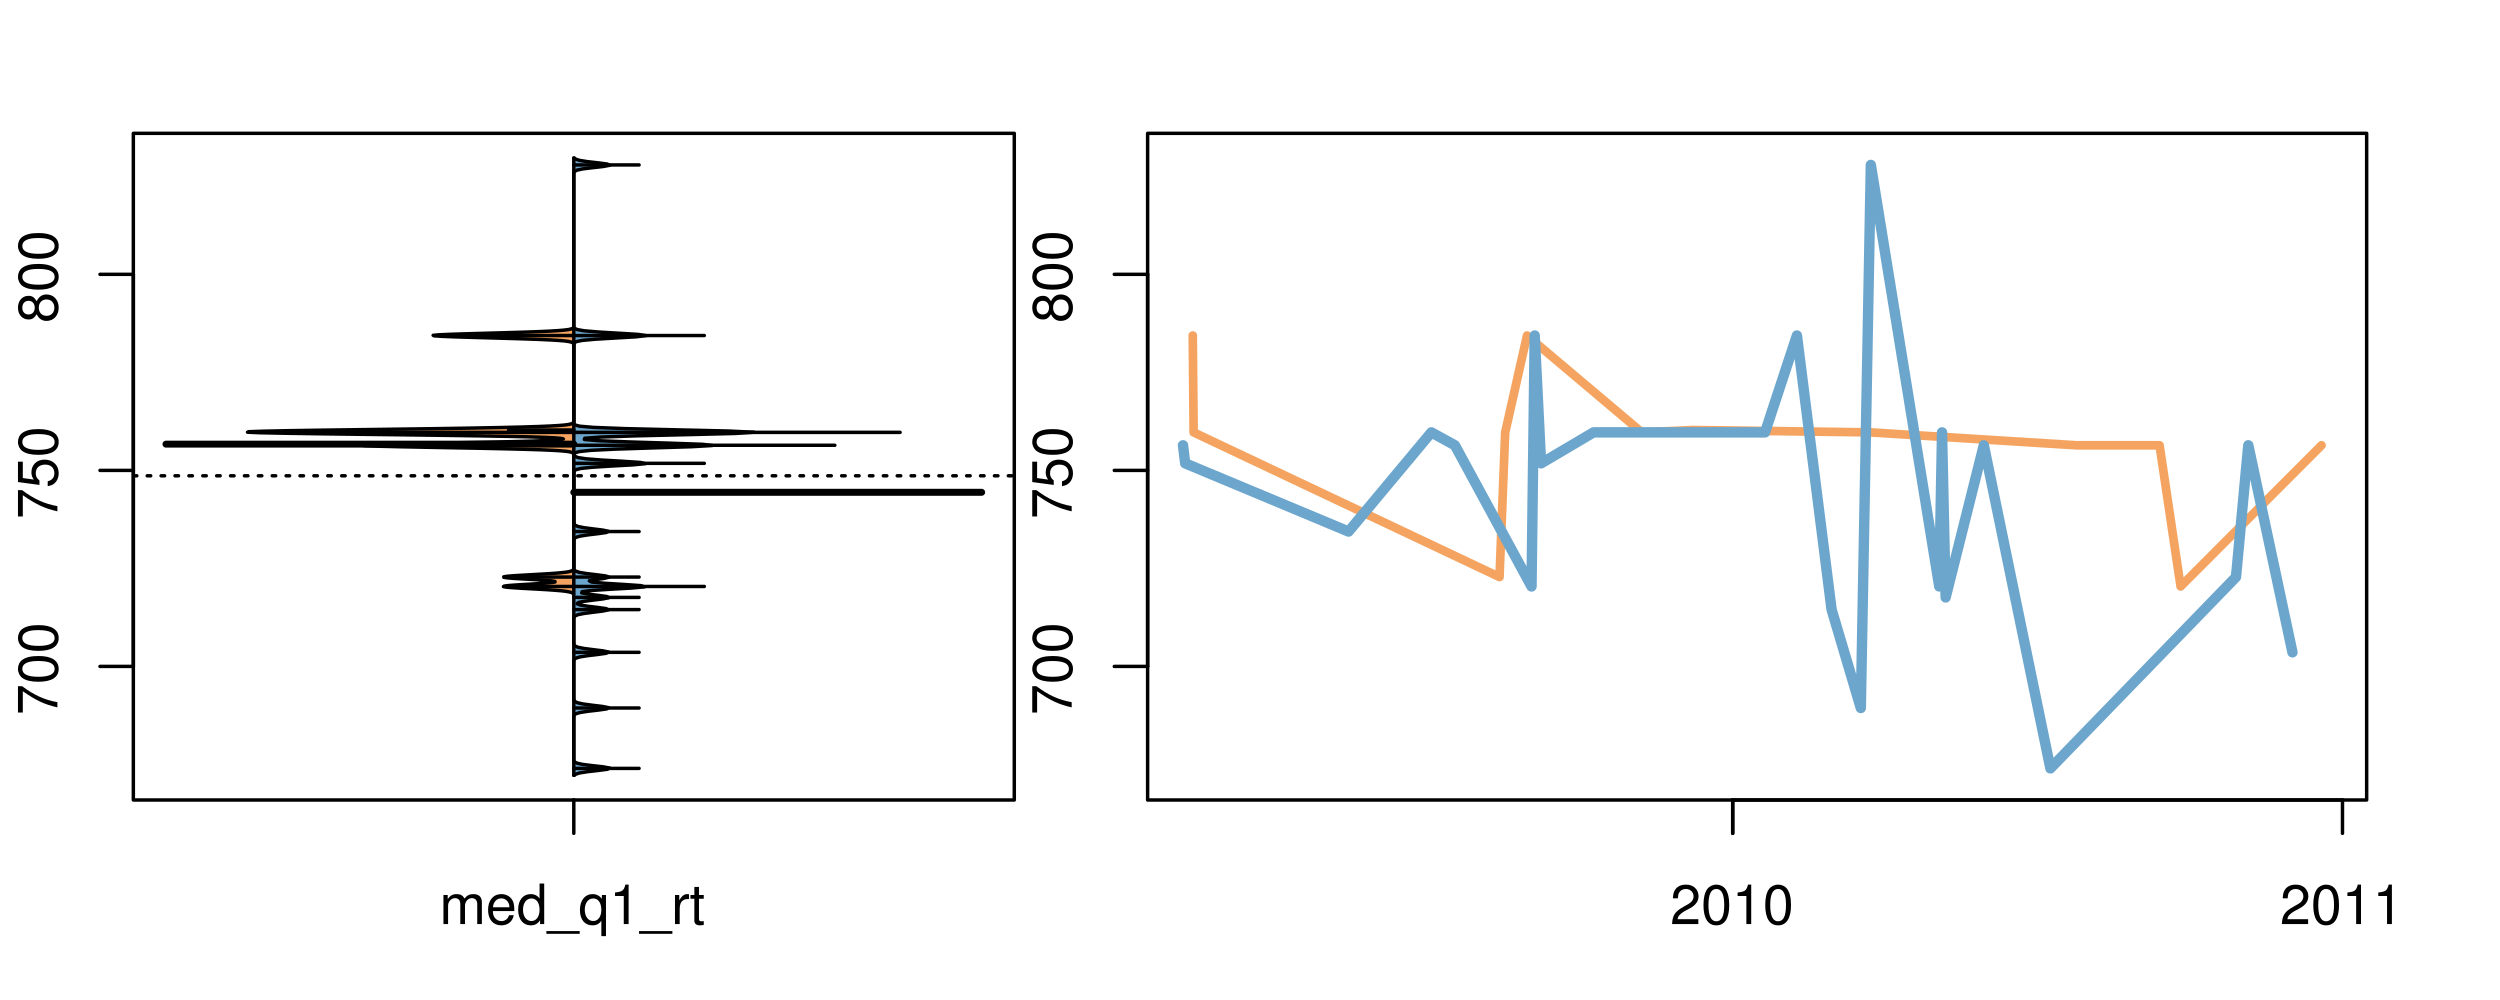 <?xml version="1.0" encoding="UTF-8"?>
<svg xmlns="http://www.w3.org/2000/svg" xmlns:xlink="http://www.w3.org/1999/xlink" width="540pt" height="216pt" viewBox="0 0 540 216" version="1.1">
<defs>
<g>
<symbol overflow="visible" id="glyph0-0">
<path style="stroke:none;" d="M -8.516 -6.234 L -8.516 -0.547 L -7.469 -0.547 L -7.469 -5.141 C -4.578 -3.125 -2.797 -2.297 0 -1.656 L 0 -2.781 C -2.719 -3.25 -5.062 -4.312 -7.625 -6.234 Z M -8.516 -6.234 "/>
</symbol>
<symbol overflow="visible" id="glyph0-1">
<path style="stroke:none;" d="M -8.516 -3.297 C -8.516 -2.516 -8.156 -1.781 -7.578 -1.344 C -6.828 -0.797 -5.688 -0.516 -4.109 -0.516 C -1.25 -0.516 0.281 -1.469 0.281 -3.297 C 0.281 -5.094 -1.25 -6.078 -4.047 -6.078 C -5.703 -6.078 -6.797 -5.812 -7.578 -5.25 C -8.172 -4.812 -8.516 -4.109 -8.516 -3.297 Z M -7.578 -3.297 C -7.578 -4.438 -6.422 -5 -4.141 -5 C -1.734 -5 -0.594 -4.453 -0.594 -3.281 C -0.594 -2.156 -1.781 -1.594 -4.109 -1.594 C -6.438 -1.594 -7.578 -2.156 -7.578 -3.297 Z M -7.578 -3.297 "/>
</symbol>
<symbol overflow="visible" id="glyph0-2">
<path style="stroke:none;" d="M -8.516 -5.719 L -8.516 -1.312 L -3.875 -0.688 L -3.875 -1.656 C -4.469 -2.141 -4.672 -2.562 -4.672 -3.219 C -4.672 -4.359 -3.891 -5.078 -2.625 -5.078 C -1.406 -5.078 -0.656 -4.375 -0.656 -3.219 C -0.656 -2.297 -1.125 -1.734 -2.094 -1.469 L -2.094 -0.422 C -1.391 -0.562 -1.062 -0.688 -0.75 -0.938 C -0.094 -1.422 0.281 -2.281 0.281 -3.234 C 0.281 -4.953 -0.969 -6.156 -2.766 -6.156 C -4.453 -6.156 -5.609 -5.047 -5.609 -3.406 C -5.609 -2.812 -5.453 -2.328 -5.094 -1.844 L -7.469 -2.172 L -7.469 -5.719 Z M -8.516 -5.719 "/>
</symbol>
<symbol overflow="visible" id="glyph0-3">
<path style="stroke:none;" d="M -4.469 -4.688 C -5 -5.562 -5.438 -5.859 -6.234 -5.859 C -7.578 -5.859 -8.516 -4.812 -8.516 -3.297 C -8.516 -1.797 -7.578 -0.75 -6.234 -0.75 C -5.453 -0.75 -5.016 -1.031 -4.469 -1.891 C -4.016 -0.922 -3.297 -0.438 -2.359 -0.438 C -0.797 -0.438 0.281 -1.625 0.281 -3.297 C 0.281 -4.984 -0.797 -6.156 -2.359 -6.156 C -3.297 -6.156 -4.016 -5.672 -4.469 -4.688 Z M -7.578 -3.297 C -7.578 -4.203 -7.047 -4.781 -6.219 -4.781 C -5.422 -4.781 -4.891 -4.188 -4.891 -3.297 C -4.891 -2.406 -5.422 -1.828 -6.234 -1.828 C -7.047 -1.828 -7.578 -2.406 -7.578 -3.297 Z M -4.016 -3.297 C -4.016 -4.359 -3.344 -5.078 -2.344 -5.078 C -1.328 -5.078 -0.656 -4.359 -0.656 -3.281 C -0.656 -2.25 -1.344 -1.531 -2.344 -1.531 C -3.344 -1.531 -4.016 -2.25 -4.016 -3.297 Z M -4.016 -3.297 "/>
</symbol>
<symbol overflow="visible" id="glyph0-4">
<path style="stroke:none;" d="M -8.75 -5.938 L -8.75 -4.938 L -5.5 -4.938 C -6.125 -4.531 -6.469 -3.859 -6.469 -3.016 C -6.469 -1.375 -5.156 -0.312 -3.156 -0.312 C -1.031 -0.312 0.281 -1.359 0.281 -3.047 C 0.281 -3.906 -0.047 -4.516 -0.828 -5.047 L 0 -5.047 L 0 -5.938 Z M -5.531 -3.188 C -5.531 -4.266 -4.578 -4.938 -3.078 -4.938 C -1.625 -4.938 -0.656 -4.25 -0.656 -3.188 C -0.656 -2.094 -1.625 -1.359 -3.094 -1.359 C -4.562 -1.359 -5.531 -2.094 -5.531 -3.188 Z M -5.531 -3.188 "/>
</symbol>
<symbol overflow="visible" id="glyph0-5">
<path style="stroke:none;" d="M -6.281 -3.094 L -6.281 -2.047 L -7.266 -2.047 C -7.688 -2.047 -7.906 -2.297 -7.906 -2.75 C -7.906 -2.828 -7.906 -2.875 -7.891 -3.094 L -8.719 -3.094 C -8.766 -2.875 -8.781 -2.734 -8.781 -2.531 C -8.781 -1.609 -8.25 -1.062 -7.359 -1.062 L -6.281 -1.062 L -6.281 -0.219 L -5.469 -0.219 L -5.469 -1.062 L 0 -1.062 L 0 -2.047 L -5.469 -2.047 L -5.469 -3.094 Z M -6.281 -3.094 "/>
</symbol>
<symbol overflow="visible" id="glyph0-6">
<path style="stroke:none;" d="M 1.516 -6.938 L 1.516 0.266 L 2.109 0.266 L 2.109 -6.938 Z M 1.516 -6.938 "/>
</symbol>
<symbol overflow="visible" id="glyph0-7">
<path style="stroke:none;" d="M -6.469 -3.266 C -6.469 -1.5 -5.203 -0.438 -3.094 -0.438 C -0.984 -0.438 0.281 -1.484 0.281 -3.281 C 0.281 -5.047 -0.984 -6.125 -3.047 -6.125 C -5.219 -6.125 -6.469 -5.078 -6.469 -3.266 Z M -5.547 -3.281 C -5.547 -4.406 -4.625 -5.078 -3.062 -5.078 C -1.578 -5.078 -0.641 -4.375 -0.641 -3.281 C -0.641 -2.156 -1.578 -1.469 -3.094 -1.469 C -4.609 -1.469 -5.547 -2.156 -5.547 -3.281 Z M -5.547 -3.281 "/>
</symbol>
<symbol overflow="visible" id="glyph0-8">
<path style="stroke:none;" d="M -8.75 -1.828 L -8.75 -0.812 L 0 -0.812 L 0 -1.828 Z M -8.75 -1.828 "/>
</symbol>
<symbol overflow="visible" id="glyph0-9">
<path style="stroke:none;" d="M -1.25 -2.297 L -1.25 -1.047 L 0 -1.047 L 0 -2.297 Z M -1.25 -2.297 "/>
</symbol>
<symbol overflow="visible" id="glyph0-10">
<path style="stroke:none;" d="M 0 -3.422 L -6.281 -5.828 L -6.281 -4.703 L -1.188 -2.922 L -6.281 -1.25 L -6.281 -0.125 L 0 -2.328 Z M 0 -3.422 "/>
</symbol>
<symbol overflow="visible" id="glyph0-11">
<path style="stroke:none;" d="M -0.594 -6.422 C -0.562 -6.312 -0.562 -6.266 -0.562 -6.203 C -0.562 -5.859 -0.75 -5.656 -1.062 -5.656 L -4.75 -5.656 C -5.875 -5.656 -6.469 -4.844 -6.469 -3.297 C -6.469 -2.391 -6.203 -1.625 -5.734 -1.219 C -5.406 -0.922 -5.047 -0.797 -4.422 -0.781 L -4.422 -1.781 C -5.203 -1.875 -5.547 -2.328 -5.547 -3.266 C -5.547 -4.156 -5.203 -4.672 -4.609 -4.672 L -4.344 -4.672 C -3.922 -4.672 -3.75 -4.422 -3.641 -3.625 C -3.469 -2.203 -3.422 -1.984 -3.266 -1.609 C -2.969 -0.875 -2.406 -0.5 -1.578 -0.5 C -0.438 -0.5 0.281 -1.297 0.281 -2.562 C 0.281 -3.359 0 -4 -0.641 -4.703 C -0.016 -4.781 0.281 -5.094 0.281 -5.734 C 0.281 -5.938 0.25 -6.094 0.172 -6.422 Z M -1.984 -4.672 C -1.641 -4.672 -1.438 -4.578 -1.156 -4.266 C -0.797 -3.859 -0.594 -3.375 -0.594 -2.781 C -0.594 -2 -0.969 -1.547 -1.609 -1.547 C -2.266 -1.547 -2.609 -1.984 -2.766 -3.062 C -2.906 -4.109 -2.953 -4.328 -3.109 -4.672 Z M -1.984 -4.672 "/>
</symbol>
<symbol overflow="visible" id="glyph0-12">
<path style="stroke:none;" d="M 0 -5.781 L -6.281 -5.781 L -6.281 -4.781 L -2.719 -4.781 C -1.438 -4.781 -0.594 -4.109 -0.594 -3.078 C -0.594 -2.281 -1.078 -1.781 -1.844 -1.781 L -6.281 -1.781 L -6.281 -0.781 L -1.438 -0.781 C -0.391 -0.781 0.281 -1.562 0.281 -2.781 C 0.281 -3.703 -0.047 -4.297 -0.875 -4.891 L 0 -4.891 Z M 0 -5.781 "/>
</symbol>
<symbol overflow="visible" id="glyph0-13">
<path style="stroke:none;" d="M -2.812 -6.156 C -3.766 -6.156 -4.344 -6.078 -4.812 -5.906 C -5.844 -5.5 -6.469 -4.531 -6.469 -3.359 C -6.469 -1.609 -5.125 -0.484 -3.062 -0.484 C -1 -0.484 0.281 -1.578 0.281 -3.344 C 0.281 -4.781 -0.547 -5.766 -1.906 -6.031 L -1.906 -5.016 C -1.078 -4.734 -0.641 -4.172 -0.641 -3.375 C -0.641 -2.734 -0.938 -2.203 -1.469 -1.859 C -1.828 -1.625 -2.188 -1.531 -2.812 -1.531 Z M -3.625 -1.547 C -4.781 -1.625 -5.547 -2.344 -5.547 -3.344 C -5.547 -4.328 -4.734 -5.094 -3.703 -5.094 C -3.672 -5.094 -3.641 -5.094 -3.625 -5.078 Z M -3.625 -1.547 "/>
</symbol>
<symbol overflow="visible" id="glyph1-0">
<path style="stroke:none;" d="M 0.844 -6.281 L 0.844 0 L 1.844 0 L 1.844 -3.953 C 1.844 -4.859 2.516 -5.594 3.328 -5.594 C 4.062 -5.594 4.484 -5.141 4.484 -4.328 L 4.484 0 L 5.5 0 L 5.5 -3.953 C 5.5 -4.859 6.156 -5.594 6.969 -5.594 C 7.703 -5.594 8.141 -5.125 8.141 -4.328 L 8.141 0 L 9.141 0 L 9.141 -4.719 C 9.141 -5.844 8.5 -6.469 7.312 -6.469 C 6.484 -6.469 5.969 -6.219 5.391 -5.516 C 5.016 -6.188 4.516 -6.469 3.703 -6.469 C 2.859 -6.469 2.297 -6.156 1.766 -5.406 L 1.766 -6.281 Z M 0.844 -6.281 "/>
</symbol>
<symbol overflow="visible" id="glyph1-1">
<path style="stroke:none;" d="M 6.156 -2.812 C 6.156 -3.766 6.078 -4.344 5.906 -4.812 C 5.5 -5.844 4.531 -6.469 3.359 -6.469 C 1.609 -6.469 0.484 -5.125 0.484 -3.062 C 0.484 -1 1.578 0.281 3.344 0.281 C 4.781 0.281 5.766 -0.547 6.031 -1.906 L 5.016 -1.906 C 4.734 -1.078 4.172 -0.641 3.375 -0.641 C 2.734 -0.641 2.203 -0.938 1.859 -1.469 C 1.625 -1.828 1.531 -2.188 1.531 -2.812 Z M 1.547 -3.625 C 1.625 -4.781 2.344 -5.547 3.344 -5.547 C 4.328 -5.547 5.094 -4.734 5.094 -3.703 C 5.094 -3.672 5.094 -3.641 5.078 -3.625 Z M 1.547 -3.625 "/>
</symbol>
<symbol overflow="visible" id="glyph1-2">
<path style="stroke:none;" d="M 5.938 -8.75 L 4.938 -8.75 L 4.938 -5.5 C 4.531 -6.125 3.859 -6.469 3.016 -6.469 C 1.375 -6.469 0.312 -5.156 0.312 -3.156 C 0.312 -1.031 1.359 0.281 3.047 0.281 C 3.906 0.281 4.516 -0.047 5.047 -0.828 L 5.047 0 L 5.938 0 Z M 3.188 -5.531 C 4.266 -5.531 4.938 -4.578 4.938 -3.078 C 4.938 -1.625 4.25 -0.656 3.188 -0.656 C 2.094 -0.656 1.359 -1.625 1.359 -3.094 C 1.359 -4.562 2.094 -5.531 3.188 -5.531 Z M 3.188 -5.531 "/>
</symbol>
<symbol overflow="visible" id="glyph1-3">
<path style="stroke:none;" d="M 6.938 1.516 L -0.266 1.516 L -0.266 2.109 L 6.938 2.109 Z M 6.938 1.516 "/>
</symbol>
<symbol overflow="visible" id="glyph1-4">
<path style="stroke:none;" d="M 5.938 2.609 L 5.938 -6.281 L 5.047 -6.281 L 5.047 -5.453 C 4.578 -6.109 3.875 -6.469 3.047 -6.469 C 1.391 -6.469 0.312 -5.109 0.312 -3.031 C 0.312 -0.984 1.344 0.281 3 0.281 C 3.875 0.281 4.469 -0.031 4.938 -0.719 L 4.938 2.609 Z M 3.188 -5.531 C 4.266 -5.531 4.938 -4.578 4.938 -3.062 C 4.938 -1.625 4.25 -0.656 3.188 -0.656 C 2.094 -0.656 1.359 -1.625 1.359 -3.094 C 1.359 -4.547 2.094 -5.531 3.188 -5.531 Z M 3.188 -5.531 "/>
</symbol>
<symbol overflow="visible" id="glyph1-5">
<path style="stroke:none;" d="M 3.109 -6.062 L 3.109 0 L 4.156 0 L 4.156 -8.516 L 3.469 -8.516 C 3.094 -7.203 2.859 -7.016 1.219 -6.812 L 1.219 -6.062 Z M 3.109 -6.062 "/>
</symbol>
<symbol overflow="visible" id="glyph1-6">
<path style="stroke:none;" d="M 0.828 -6.281 L 0.828 0 L 1.844 0 L 1.844 -3.266 C 1.844 -4.156 2.062 -4.75 2.547 -5.094 C 2.859 -5.328 3.156 -5.406 3.859 -5.406 L 3.859 -6.438 C 3.688 -6.453 3.594 -6.469 3.469 -6.469 C 2.812 -6.469 2.328 -6.078 1.75 -5.141 L 1.75 -6.281 Z M 0.828 -6.281 "/>
</symbol>
<symbol overflow="visible" id="glyph1-7">
<path style="stroke:none;" d="M 3.047 -6.281 L 2.016 -6.281 L 2.016 -8.016 L 1.016 -8.016 L 1.016 -6.281 L 0.172 -6.281 L 0.172 -5.469 L 1.016 -5.469 L 1.016 -0.719 C 1.016 -0.078 1.453 0.281 2.234 0.281 C 2.469 0.281 2.719 0.25 3.047 0.188 L 3.047 -0.641 C 2.922 -0.609 2.766 -0.594 2.562 -0.594 C 2.141 -0.594 2.016 -0.719 2.016 -1.156 L 2.016 -5.469 L 3.047 -5.469 Z M 3.047 -6.281 "/>
</symbol>
<symbol overflow="visible" id="glyph1-8">
<path style="stroke:none;" d="M 6.078 -1.047 L 1.594 -1.047 C 1.703 -1.734 2.094 -2.188 3.125 -2.797 L 4.328 -3.438 C 5.516 -4.094 6.125 -4.969 6.125 -6.016 C 6.125 -6.719 5.844 -7.375 5.344 -7.844 C 4.844 -8.297 4.219 -8.516 3.406 -8.516 C 2.328 -8.516 1.531 -8.125 1.062 -7.406 C 0.75 -6.953 0.625 -6.422 0.594 -5.562 L 1.656 -5.562 C 1.688 -6.125 1.766 -6.484 1.906 -6.75 C 2.188 -7.266 2.734 -7.578 3.375 -7.578 C 4.328 -7.578 5.047 -6.906 5.047 -5.984 C 5.047 -5.312 4.656 -4.734 3.906 -4.312 L 2.797 -3.688 C 1.016 -2.672 0.5 -1.875 0.406 0 L 6.078 0 Z M 6.078 -1.047 "/>
</symbol>
<symbol overflow="visible" id="glyph1-9">
<path style="stroke:none;" d="M 3.297 -8.516 C 2.516 -8.516 1.781 -8.156 1.344 -7.578 C 0.797 -6.828 0.516 -5.688 0.516 -4.109 C 0.516 -1.25 1.469 0.281 3.297 0.281 C 5.094 0.281 6.078 -1.25 6.078 -4.047 C 6.078 -5.703 5.812 -6.797 5.25 -7.578 C 4.812 -8.172 4.109 -8.516 3.297 -8.516 Z M 3.297 -7.578 C 4.438 -7.578 5 -6.422 5 -4.141 C 5 -1.734 4.453 -0.594 3.281 -0.594 C 2.156 -0.594 1.594 -1.781 1.594 -4.109 C 1.594 -6.438 2.156 -7.578 3.297 -7.578 Z M 3.297 -7.578 "/>
</symbol>
</g>
<clipPath id="clip1">
  <path d="M 28.801 28.801 L 220.086 28.801 L 220.086 173.801 L 28.801 173.801 Z M 28.801 28.801 "/>
</clipPath>
<clipPath id="clip2">
  <path d="M 247.887 28.801 L 512.199 28.801 L 512.199 173.801 L 247.887 173.801 Z M 247.887 28.801 "/>
</clipPath>
<clipPath id="clip3">
  <path d="M 233.484 14.398 L 526.598 14.398 L 526.598 188.199 L 233.484 188.199 Z M 233.484 14.398 "/>
</clipPath>
<clipPath id="clip4">
  <path d="M 247.887 28.801 L 512.199 28.801 L 512.199 173.801 L 247.887 173.801 Z M 247.887 28.801 "/>
</clipPath>
</defs>
<g id="surface891">
<path style="fill:none;stroke-width:0.75;stroke-linecap:round;stroke-linejoin:round;stroke:rgb(0%,0%,0%);stroke-opacity:1;stroke-miterlimit:10;" d="M 28.801 172.801 L 219.086 172.801 L 219.086 28.801 L 28.801 28.801 L 28.801 172.801 "/>
<path style="fill:none;stroke-width:0.75;stroke-linecap:round;stroke-linejoin:round;stroke:rgb(0%,0%,0%);stroke-opacity:1;stroke-miterlimit:10;" d="M 28.801 143.949 L 28.801 59.258 "/>
<path style="fill:none;stroke-width:0.75;stroke-linecap:round;stroke-linejoin:round;stroke:rgb(0%,0%,0%);stroke-opacity:1;stroke-miterlimit:10;" d="M 28.801 143.949 L 21.602 143.949 "/>
<path style="fill:none;stroke-width:0.75;stroke-linecap:round;stroke-linejoin:round;stroke:rgb(0%,0%,0%);stroke-opacity:1;stroke-miterlimit:10;" d="M 28.801 101.605 L 21.602 101.605 "/>
<path style="fill:none;stroke-width:0.75;stroke-linecap:round;stroke-linejoin:round;stroke:rgb(0%,0%,0%);stroke-opacity:1;stroke-miterlimit:10;" d="M 28.801 59.258 L 21.602 59.258 "/>
<g style="fill:rgb(0%,0%,0%);fill-opacity:1;">
  <use xlink:href="#glyph0-0" x="12.396" y="154.449"/>
  <use xlink:href="#glyph0-1" x="12.396" y="147.777"/>
  <use xlink:href="#glyph0-1" x="12.396" y="141.105"/>
</g>
<g style="fill:rgb(0%,0%,0%);fill-opacity:1;">
  <use xlink:href="#glyph0-0" x="12.396" y="112.105"/>
  <use xlink:href="#glyph0-2" x="12.396" y="105.434"/>
  <use xlink:href="#glyph0-1" x="12.396" y="98.762"/>
</g>
<g style="fill:rgb(0%,0%,0%);fill-opacity:1;">
  <use xlink:href="#glyph0-3" x="12.396" y="69.758"/>
  <use xlink:href="#glyph0-1" x="12.396" y="63.086"/>
  <use xlink:href="#glyph0-1" x="12.396" y="56.414"/>
</g>
<path style="fill:none;stroke-width:0.75;stroke-linecap:round;stroke-linejoin:round;stroke:rgb(0%,0%,0%);stroke-opacity:1;stroke-miterlimit:10;" d="M 123.941 172.801 L 123.941 172.801 "/>
<path style="fill:none;stroke-width:0.75;stroke-linecap:round;stroke-linejoin:round;stroke:rgb(0%,0%,0%);stroke-opacity:1;stroke-miterlimit:10;" d="M 123.941 172.801 L 123.941 180 "/>
<g style="fill:rgb(0%,0%,0%);fill-opacity:1;">
  <use xlink:href="#glyph1-0" x="94.941" y="199.596"/>
  <use xlink:href="#glyph1-1" x="104.938" y="199.596"/>
  <use xlink:href="#glyph1-2" x="111.609" y="199.596"/>
  <use xlink:href="#glyph1-3" x="118.281" y="199.596"/>
  <use xlink:href="#glyph1-4" x="124.953" y="199.596"/>
  <use xlink:href="#glyph1-5" x="131.625" y="199.596"/>
  <use xlink:href="#glyph1-3" x="138.297" y="199.596"/>
  <use xlink:href="#glyph1-6" x="144.969" y="199.596"/>
  <use xlink:href="#glyph1-7" x="148.965" y="199.596"/>
</g>
<g clip-path="url(#clip1)" clip-rule="nonzero">
<path style="fill:none;stroke-width:0.75;stroke-linecap:round;stroke-linejoin:round;stroke:rgb(0%,0%,0%);stroke-opacity:1;stroke-dasharray:0.75,2.25;stroke-miterlimit:10;" d="M 28.801 102.77 L 219.086 102.77 "/>
<path style=" stroke:none;fill-rule:nonzero;fill:rgb(95.686%,64.314%,37.647%);fill-opacity:1;" d="M 123.941 70.973 L 123.57 70.973 L 123.238 71.086 L 122.676 71.199 L 121.781 71.309 L 120.434 71.422 L 118.52 71.535 L 115.965 71.645 L 112.766 71.758 L 109.016 71.867 L 104.941 71.98 L 100.895 72.094 L 97.359 72.203 L 94.805 72.316 L 93.559 72.43 L 93.781 72.539 L 95.434 72.652 L 98.27 72.766 L 101.922 72.875 L 105.953 72.988 L 109.949 73.102 L 113.586 73.211 L 116.652 73.324 L 119.062 73.438 L 120.84 73.547 L 122.074 73.66 L 122.871 73.773 L 123.355 73.883 L 123.633 73.996 L 123.785 74.109 L 123.867 74.219 L 123.91 74.332 L 123.93 74.445 L 123.938 74.555 L 123.941 74.668 L 123.941 90.785 L 123.938 90.898 L 123.926 91.008 L 123.906 91.121 L 123.863 91.234 L 123.777 91.344 L 123.617 91.457 L 123.328 91.57 L 122.832 91.68 L 122.027 91.793 L 120.773 91.906 L 118.906 92.016 L 116.242 92.129 L 112.602 92.242 L 107.84 92.352 L 101.883 92.465 L 94.781 92.578 L 86.742 92.688 L 78.188 92.801 L 69.828 92.91 L 62.453 93.023 L 56.852 93.137 L 53.715 93.246 L 53.465 93.359 L 56.195 93.473 L 61.617 93.582 L 69.113 93.695 L 77.867 93.809 L 86.996 93.918 L 95.695 94.031 L 103.375 94.145 L 109.684 94.254 L 114.516 94.367 L 117.914 94.48 L 120.086 94.59 L 121.293 94.703 L 121.68 94.816 L 121.309 94.926 L 120.168 95.039 L 118.176 95.152 L 115.234 95.262 L 111.281 95.375 L 106.359 95.488 L 100.664 95.598 L 94.57 95.711 L 88.633 95.824 L 83.496 95.934 L 79.812 96.047 L 78.121 96.156 L 78.805 96.27 L 81.613 96.383 L 86.129 96.492 L 91.762 96.605 L 97.844 96.719 L 103.777 96.828 L 109.105 96.941 L 113.547 97.055 L 117.016 97.164 L 119.551 97.277 L 121.301 97.391 L 122.434 97.5 L 123.125 97.613 L 123.523 97.727 L 123.738 97.836 L 123.844 97.949 L 123.898 98.062 L 123.922 98.172 L 123.934 98.285 L 123.941 98.398 L 123.941 122.461 L 123.934 122.688 L 123.922 122.797 L 123.898 122.91 L 123.855 123.023 L 123.766 123.133 L 123.613 123.246 L 123.352 123.355 L 122.93 123.469 L 122.297 123.582 L 121.359 123.691 L 120.098 123.805 L 118.508 123.918 L 116.641 124.027 L 114.621 124.141 L 112.617 124.254 L 110.844 124.363 L 109.52 124.477 L 108.812 124.59 L 108.824 124.699 L 109.555 124.812 L 110.895 124.926 L 112.656 125.035 L 114.609 125.148 L 116.508 125.262 L 118.117 125.371 L 119.27 125.484 L 119.875 125.598 L 119.887 125.707 L 119.309 125.82 L 118.188 125.934 L 116.629 126.043 L 114.781 126.156 L 112.848 126.266 L 111.066 126.379 L 109.668 126.492 L 108.855 126.602 L 108.746 126.715 L 109.371 126.828 L 110.652 126.938 L 112.418 127.051 L 114.441 127.164 L 116.48 127.273 L 118.355 127.387 L 119.953 127.5 L 121.23 127.609 L 122.188 127.723 L 122.863 127.836 L 123.309 127.945 L 123.59 128.059 L 123.758 128.172 L 123.941 128.172 Z M 123.941 70.973 "/>
<path style="fill:none;stroke-width:0.75;stroke-linecap:round;stroke-linejoin:round;stroke:rgb(0%,0%,0%);stroke-opacity:1;stroke-miterlimit:10;" d="M 123.941 70.973 L 123.57 70.973 L 123.238 71.086 L 122.676 71.199 L 121.781 71.309 L 120.434 71.422 L 118.52 71.535 L 115.965 71.645 L 112.766 71.758 L 109.016 71.867 L 104.941 71.98 L 100.895 72.094 L 97.359 72.203 L 94.805 72.316 L 93.559 72.43 L 93.781 72.539 L 95.434 72.652 L 98.27 72.766 L 101.922 72.875 L 105.953 72.988 L 109.949 73.102 L 113.586 73.211 L 116.652 73.324 L 119.062 73.438 L 120.84 73.547 L 122.074 73.66 L 122.871 73.773 L 123.355 73.883 L 123.633 73.996 L 123.785 74.109 L 123.867 74.219 L 123.91 74.332 L 123.93 74.445 L 123.938 74.555 L 123.941 74.668 L 123.941 90.785 L 123.938 90.898 L 123.926 91.008 L 123.906 91.121 L 123.863 91.234 L 123.777 91.344 L 123.617 91.457 L 123.328 91.57 L 122.832 91.68 L 122.027 91.793 L 120.773 91.906 L 118.906 92.016 L 116.242 92.129 L 112.602 92.242 L 107.84 92.352 L 101.883 92.465 L 94.781 92.578 L 86.742 92.688 L 78.188 92.801 L 69.828 92.91 L 62.453 93.023 L 56.852 93.137 L 53.715 93.246 L 53.465 93.359 L 56.195 93.473 L 61.617 93.582 L 69.113 93.695 L 77.867 93.809 L 86.996 93.918 L 95.695 94.031 L 103.375 94.145 L 109.684 94.254 L 114.516 94.367 L 117.914 94.48 L 120.086 94.59 L 121.293 94.703 L 121.68 94.816 L 121.309 94.926 L 120.168 95.039 L 118.176 95.152 L 115.234 95.262 L 111.281 95.375 L 106.359 95.488 L 100.664 95.598 L 94.57 95.711 L 88.633 95.824 L 83.496 95.934 L 79.812 96.047 L 78.121 96.156 L 78.805 96.27 L 81.613 96.383 L 86.129 96.492 L 91.762 96.605 L 97.844 96.719 L 103.777 96.828 L 109.105 96.941 L 113.547 97.055 L 117.016 97.164 L 119.551 97.277 L 121.301 97.391 L 122.434 97.5 L 123.125 97.613 L 123.523 97.727 L 123.738 97.836 L 123.844 97.949 L 123.898 98.062 L 123.922 98.172 L 123.934 98.285 L 123.941 98.398 L 123.941 122.461 L 123.934 122.688 L 123.922 122.797 L 123.898 122.91 L 123.855 123.023 L 123.766 123.133 L 123.613 123.246 L 123.352 123.355 L 122.93 123.469 L 122.297 123.582 L 121.359 123.691 L 120.098 123.805 L 118.508 123.918 L 116.641 124.027 L 114.621 124.141 L 112.617 124.254 L 110.844 124.363 L 109.52 124.477 L 108.812 124.59 L 108.824 124.699 L 109.555 124.812 L 110.895 124.926 L 112.656 125.035 L 114.609 125.148 L 116.508 125.262 L 118.117 125.371 L 119.27 125.484 L 119.875 125.598 L 119.887 125.707 L 119.309 125.82 L 118.188 125.934 L 116.629 126.043 L 114.781 126.156 L 112.848 126.266 L 111.066 126.379 L 109.668 126.492 L 108.855 126.602 L 108.746 126.715 L 109.371 126.828 L 110.652 126.938 L 112.418 127.051 L 114.441 127.164 L 116.48 127.273 L 118.355 127.387 L 119.953 127.5 L 121.23 127.609 L 122.188 127.723 L 122.863 127.836 L 123.309 127.945 L 123.59 128.059 L 123.758 128.172 L 123.941 128.172 "/>
<path style=" stroke:none;fill-rule:nonzero;fill:rgb(42.353%,65.098%,80.392%);fill-opacity:1;" d="M 123.941 167.465 L 124.059 167.465 L 124.391 167.207 L 125.25 166.945 L 126.914 166.684 L 129.199 166.422 L 131.188 166.16 L 131.688 165.902 L 130.332 165.641 L 127.988 165.379 L 125.895 165.117 L 124.656 164.855 L 124.141 164.598 L 123.984 164.336 L 123.949 164.074 L 123.945 163.812 L 123.941 163.555 L 123.941 155.465 L 123.945 155.203 L 123.945 154.941 L 123.969 154.68 L 124.066 154.422 L 124.41 154.16 L 125.305 153.898 L 127.004 153.637 L 129.246 153.375 L 131.082 153.117 L 131.441 152.855 L 130.133 152.594 L 127.969 152.332 L 126.012 152.07 L 124.785 151.812 L 124.211 151.551 L 124.012 151.289 L 123.957 151.027 L 123.945 150.766 L 123.941 150.508 L 123.941 143.199 L 123.945 142.941 L 123.969 142.68 L 124.062 142.418 L 124.391 142.156 L 125.246 141.895 L 126.863 141.637 L 129.043 141.375 L 130.914 141.113 L 131.441 140.852 L 130.293 140.59 L 128.176 140.332 L 126.156 140.07 L 124.848 139.809 L 124.23 139.547 L 124.012 139.285 L 123.957 139.027 L 123.945 138.766 L 123.941 138.504 L 123.941 134.066 L 123.945 133.809 L 123.957 133.547 L 124.016 133.285 L 124.238 133.023 L 124.863 132.762 L 126.168 132.504 L 128.164 132.242 L 130.258 131.98 L 131.406 131.719 L 130.906 131.457 L 129.059 131.199 L 126.895 130.938 L 125.32 130.676 L 124.664 130.414 L 124.91 130.152 L 126.062 129.895 L 128.023 129.633 L 130.203 129.371 L 131.496 129.109 L 131.078 128.848 L 129.207 128.59 L 127.023 128.328 L 125.648 128.066 L 125.734 127.805 L 127.75 127.547 L 131.715 127.285 L 136.352 127.023 L 139.203 126.762 L 138.48 126.5 L 134.809 126.242 L 130.547 125.98 L 127.785 125.719 L 127.289 125.457 L 128.609 125.195 L 130.516 124.938 L 131.535 124.676 L 130.871 124.414 L 128.91 124.152 L 126.734 123.891 L 125.168 123.633 L 124.359 123.371 L 124.051 123.109 L 123.965 122.848 L 123.945 122.586 L 123.941 122.328 L 123.941 117.109 L 123.945 116.848 L 123.969 116.586 L 124.066 116.324 L 124.406 116.062 L 125.281 115.805 L 126.93 115.543 L 129.113 115.281 L 130.945 115.02 L 131.402 114.758 L 130.215 114.5 L 128.105 114.238 L 126.121 113.977 L 124.836 113.715 L 124.23 113.453 L 124.016 113.195 L 123.957 112.934 L 123.945 112.672 L 123.941 112.41 L 123.941 102.496 L 123.945 102.234 L 123.961 101.973 L 124.047 101.715 L 124.387 101.453 L 125.43 101.191 L 127.871 100.93 L 132.047 100.668 L 136.738 100.41 L 139.402 100.148 L 138.348 99.887 L 134.383 99.625 L 129.879 99.363 L 126.613 99.105 L 124.895 98.844 L 124.215 98.582 L 124.012 98.32 L 124.008 98.059 L 124.234 97.801 L 125.113 97.539 L 127.598 97.277 L 132.828 97.016 L 140.855 96.754 L 149.266 96.496 L 153.848 96.234 L 151.801 95.973 L 144.367 95.711 L 135.68 95.449 L 129.273 95.191 L 126.23 94.93 L 126.297 94.668 L 129.695 94.406 L 137.25 94.145 L 148.355 93.887 L 158.914 93.625 L 162.852 93.363 L 157.379 93.102 L 146.02 92.84 L 135.102 92.582 L 128.246 92.32 L 125.211 92.059 L 124.23 91.797 L 123.996 91.539 L 123.953 91.277 L 123.945 91.016 L 123.941 90.754 L 123.941 74.836 L 123.945 74.578 L 123.969 74.316 L 124.066 74.055 L 124.469 73.793 L 125.719 73.531 L 128.508 73.273 L 132.906 73.012 L 137.422 72.75 L 139.52 72.488 L 137.84 72.23 L 133.57 71.969 L 129.148 71.707 L 126.145 71.445 L 124.668 71.184 L 124.129 70.926 L 123.98 70.664 L 123.949 70.402 L 123.941 69.879 L 123.941 38.047 L 123.949 37.523 L 123.984 37.266 L 124.141 37.004 L 124.656 36.742 L 125.895 36.48 L 127.988 36.223 L 130.332 35.961 L 131.688 35.699 L 131.188 35.438 L 129.199 35.176 L 126.914 34.918 L 125.25 34.656 L 124.391 34.395 L 124.059 34.133 L 123.941 34.133 Z M 123.941 167.465 "/>
<path style="fill:none;stroke-width:0.75;stroke-linecap:round;stroke-linejoin:round;stroke:rgb(0%,0%,0%);stroke-opacity:1;stroke-miterlimit:10;" d="M 123.941 167.465 L 124.059 167.465 L 124.391 167.207 L 125.25 166.945 L 126.914 166.684 L 129.199 166.422 L 131.188 166.16 L 131.688 165.902 L 130.332 165.641 L 127.988 165.379 L 125.895 165.117 L 124.656 164.855 L 124.141 164.598 L 123.984 164.336 L 123.949 164.074 L 123.945 163.812 L 123.941 163.555 L 123.941 155.465 L 123.945 155.203 L 123.945 154.941 L 123.969 154.68 L 124.066 154.422 L 124.41 154.16 L 125.305 153.898 L 127.004 153.637 L 129.246 153.375 L 131.082 153.117 L 131.441 152.855 L 130.133 152.594 L 127.969 152.332 L 126.012 152.07 L 124.785 151.812 L 124.211 151.551 L 124.012 151.289 L 123.957 151.027 L 123.945 150.766 L 123.941 150.508 L 123.941 143.199 L 123.945 142.941 L 123.969 142.68 L 124.062 142.418 L 124.391 142.156 L 125.246 141.895 L 126.863 141.637 L 129.043 141.375 L 130.914 141.113 L 131.441 140.852 L 130.293 140.59 L 128.176 140.332 L 126.156 140.07 L 124.848 139.809 L 124.23 139.547 L 124.012 139.285 L 123.957 139.027 L 123.945 138.766 L 123.941 138.504 L 123.941 134.066 L 123.945 133.809 L 123.957 133.547 L 124.016 133.285 L 124.238 133.023 L 124.863 132.762 L 126.168 132.504 L 128.164 132.242 L 130.258 131.98 L 131.406 131.719 L 130.906 131.457 L 129.059 131.199 L 126.895 130.938 L 125.32 130.676 L 124.664 130.414 L 124.91 130.152 L 126.062 129.895 L 128.023 129.633 L 130.203 129.371 L 131.496 129.109 L 131.078 128.848 L 129.207 128.59 L 127.023 128.328 L 125.648 128.066 L 125.734 127.805 L 127.75 127.547 L 131.715 127.285 L 136.352 127.023 L 139.203 126.762 L 138.48 126.5 L 134.809 126.242 L 130.547 125.98 L 127.785 125.719 L 127.289 125.457 L 128.609 125.195 L 130.516 124.938 L 131.535 124.676 L 130.871 124.414 L 128.91 124.152 L 126.734 123.891 L 125.168 123.633 L 124.359 123.371 L 124.051 123.109 L 123.965 122.848 L 123.945 122.586 L 123.941 122.328 L 123.941 117.109 L 123.945 116.848 L 123.969 116.586 L 124.066 116.324 L 124.406 116.062 L 125.281 115.805 L 126.93 115.543 L 129.113 115.281 L 130.945 115.02 L 131.402 114.758 L 130.215 114.5 L 128.105 114.238 L 126.121 113.977 L 124.836 113.715 L 124.23 113.453 L 124.016 113.195 L 123.957 112.934 L 123.945 112.672 L 123.941 112.41 L 123.941 102.496 L 123.945 102.234 L 123.961 101.973 L 124.047 101.715 L 124.387 101.453 L 125.43 101.191 L 127.871 100.93 L 132.047 100.668 L 136.738 100.41 L 139.402 100.148 L 138.348 99.887 L 134.383 99.625 L 129.879 99.363 L 126.613 99.105 L 124.895 98.844 L 124.215 98.582 L 124.012 98.32 L 124.008 98.059 L 124.234 97.801 L 125.113 97.539 L 127.598 97.277 L 132.828 97.016 L 140.855 96.754 L 149.266 96.496 L 153.848 96.234 L 151.801 95.973 L 144.367 95.711 L 135.68 95.449 L 129.273 95.191 L 126.23 94.93 L 126.297 94.668 L 129.695 94.406 L 137.25 94.145 L 148.355 93.887 L 158.914 93.625 L 162.852 93.363 L 157.379 93.102 L 146.02 92.84 L 135.102 92.582 L 128.246 92.32 L 125.211 92.059 L 124.23 91.797 L 123.996 91.539 L 123.953 91.277 L 123.945 91.016 L 123.941 90.754 L 123.941 74.836 L 123.945 74.578 L 123.969 74.316 L 124.066 74.055 L 124.469 73.793 L 125.719 73.531 L 128.508 73.273 L 132.906 73.012 L 137.422 72.75 L 139.52 72.488 L 137.84 72.23 L 133.57 71.969 L 129.148 71.707 L 126.145 71.445 L 124.668 71.184 L 124.129 70.926 L 123.98 70.664 L 123.949 70.402 L 123.941 69.879 L 123.941 38.047 L 123.949 37.523 L 123.984 37.266 L 124.141 37.004 L 124.656 36.742 L 125.895 36.48 L 127.988 36.223 L 130.332 35.961 L 131.688 35.699 L 131.188 35.438 L 129.199 35.176 L 126.914 34.918 L 125.25 34.656 L 124.391 34.395 L 124.059 34.133 L 123.941 34.133 "/>
<path style="fill:none;stroke-width:1.5;stroke-linecap:round;stroke-linejoin:round;stroke:rgb(0%,0%,0%);stroke-opacity:1;stroke-miterlimit:10;" d="M 35.848 95.938 L 123.941 95.938 "/>
<path style="fill:none;stroke-width:1.5;stroke-linecap:round;stroke-linejoin:round;stroke:rgb(0%,0%,0%);stroke-opacity:1;stroke-miterlimit:10;" d="M 123.941 106.336 L 212.039 106.336 "/>
<path style="fill:none;stroke-width:0.75;stroke-linecap:round;stroke-linejoin:round;stroke:rgb(0%,0%,0%);stroke-opacity:1;stroke-miterlimit:10;" d="M 109.848 126.672 L 123.941 126.672 "/>
<path style="fill:none;stroke-width:0.75;stroke-linecap:round;stroke-linejoin:round;stroke:rgb(0%,0%,0%);stroke-opacity:1;stroke-miterlimit:10;" d="M 109.848 124.641 L 123.941 124.641 "/>
<path style="fill:none;stroke-width:0.75;stroke-linecap:round;stroke-linejoin:round;stroke:rgb(0%,0%,0%);stroke-opacity:1;stroke-miterlimit:10;" d="M 81.656 96.184 L 123.941 96.184 "/>
<path style="fill:none;stroke-width:0.75;stroke-linecap:round;stroke-linejoin:round;stroke:rgb(0%,0%,0%);stroke-opacity:1;stroke-miterlimit:10;" d="M 67.562 93.391 L 123.941 93.391 "/>
<path style="fill:none;stroke-width:0.75;stroke-linecap:round;stroke-linejoin:round;stroke:rgb(0%,0%,0%);stroke-opacity:1;stroke-miterlimit:10;" d="M 109.848 92.883 L 123.941 92.883 "/>
<path style="fill:none;stroke-width:0.75;stroke-linecap:round;stroke-linejoin:round;stroke:rgb(0%,0%,0%);stroke-opacity:1;stroke-miterlimit:10;" d="M 95.754 72.473 L 123.941 72.473 "/>
<path style="fill:none;stroke-width:0.75;stroke-linecap:round;stroke-linejoin:round;stroke:rgb(0%,0%,0%);stroke-opacity:1;stroke-miterlimit:10;" d="M 123.941 165.969 L 138.039 165.969 "/>
<path style="fill:none;stroke-width:0.75;stroke-linecap:round;stroke-linejoin:round;stroke:rgb(0%,0%,0%);stroke-opacity:1;stroke-miterlimit:10;" d="M 123.941 152.926 L 138.039 152.926 "/>
<path style="fill:none;stroke-width:0.75;stroke-linecap:round;stroke-linejoin:round;stroke:rgb(0%,0%,0%);stroke-opacity:1;stroke-miterlimit:10;" d="M 123.941 140.902 L 138.039 140.902 "/>
<path style="fill:none;stroke-width:0.75;stroke-linecap:round;stroke-linejoin:round;stroke:rgb(0%,0%,0%);stroke-opacity:1;stroke-miterlimit:10;" d="M 123.941 131.668 L 138.039 131.668 "/>
<path style="fill:none;stroke-width:0.75;stroke-linecap:round;stroke-linejoin:round;stroke:rgb(0%,0%,0%);stroke-opacity:1;stroke-miterlimit:10;" d="M 123.941 129.043 L 138.039 129.043 "/>
<path style="fill:none;stroke-width:0.75;stroke-linecap:round;stroke-linejoin:round;stroke:rgb(0%,0%,0%);stroke-opacity:1;stroke-miterlimit:10;" d="M 123.941 126.672 L 152.133 126.672 "/>
<path style="fill:none;stroke-width:0.75;stroke-linecap:round;stroke-linejoin:round;stroke:rgb(0%,0%,0%);stroke-opacity:1;stroke-miterlimit:10;" d="M 123.941 124.641 L 138.039 124.641 "/>
<path style="fill:none;stroke-width:0.75;stroke-linecap:round;stroke-linejoin:round;stroke:rgb(0%,0%,0%);stroke-opacity:1;stroke-miterlimit:10;" d="M 123.941 114.816 L 138.039 114.816 "/>
<path style="fill:none;stroke-width:0.75;stroke-linecap:round;stroke-linejoin:round;stroke:rgb(0%,0%,0%);stroke-opacity:1;stroke-miterlimit:10;" d="M 123.941 100.082 L 152.133 100.082 "/>
<path style="fill:none;stroke-width:0.75;stroke-linecap:round;stroke-linejoin:round;stroke:rgb(0%,0%,0%);stroke-opacity:1;stroke-miterlimit:10;" d="M 123.941 96.184 L 180.324 96.184 "/>
<path style="fill:none;stroke-width:0.75;stroke-linecap:round;stroke-linejoin:round;stroke:rgb(0%,0%,0%);stroke-opacity:1;stroke-miterlimit:10;" d="M 123.941 93.391 L 194.418 93.391 "/>
<path style="fill:none;stroke-width:0.75;stroke-linecap:round;stroke-linejoin:round;stroke:rgb(0%,0%,0%);stroke-opacity:1;stroke-miterlimit:10;" d="M 123.941 72.473 L 152.133 72.473 "/>
<path style="fill:none;stroke-width:0.75;stroke-linecap:round;stroke-linejoin:round;stroke:rgb(0%,0%,0%);stroke-opacity:1;stroke-miterlimit:10;" d="M 123.941 35.629 L 138.039 35.629 "/>
<path style="fill:none;stroke-width:0.75;stroke-linecap:round;stroke-linejoin:round;stroke:rgb(0%,0%,0%);stroke-opacity:1;stroke-miterlimit:10;" d="M 123.941 167.465 L 123.941 34.133 "/>
</g>
<g clip-path="url(#clip2)" clip-rule="nonzero">
<path style="fill:none;stroke-width:1.875;stroke-linecap:round;stroke-linejoin:round;stroke:rgb(95.686%,64.314%,37.647%);stroke-opacity:1;stroke-miterlimit:10;" d="M 257.637 72.473 L 257.824 93.391 L 323.895 124.641 L 325.121 93.391 L 329.84 72.473 L 354.625 93.391 L 365.684 92.883 L 403.98 93.391 L 448.543 96.184 L 466.465 96.184 L 471.012 126.672 L 501.449 96.184 "/>
</g>
<path style="fill:none;stroke-width:0.75;stroke-linecap:round;stroke-linejoin:round;stroke:rgb(0%,0%,0%);stroke-opacity:1;stroke-miterlimit:10;" d="M 374.262 172.801 L 505.977 172.801 "/>
<path style="fill:none;stroke-width:0.75;stroke-linecap:round;stroke-linejoin:round;stroke:rgb(0%,0%,0%);stroke-opacity:1;stroke-miterlimit:10;" d="M 374.262 172.801 L 374.262 180 "/>
<path style="fill:none;stroke-width:0.75;stroke-linecap:round;stroke-linejoin:round;stroke:rgb(0%,0%,0%);stroke-opacity:1;stroke-miterlimit:10;" d="M 374.262 172.801 L 374.262 180 "/>
<path style="fill:none;stroke-width:0.75;stroke-linecap:round;stroke-linejoin:round;stroke:rgb(0%,0%,0%);stroke-opacity:1;stroke-miterlimit:10;" d="M 505.977 172.801 L 505.977 180 "/>
<g style="fill:rgb(0%,0%,0%);fill-opacity:1;">
  <use xlink:href="#glyph1-8" x="360.762" y="199.596"/>
  <use xlink:href="#glyph1-9" x="367.434" y="199.596"/>
  <use xlink:href="#glyph1-5" x="374.105" y="199.596"/>
  <use xlink:href="#glyph1-9" x="380.777" y="199.596"/>
</g>
<g style="fill:rgb(0%,0%,0%);fill-opacity:1;">
  <use xlink:href="#glyph1-8" x="492.477" y="199.596"/>
  <use xlink:href="#glyph1-9" x="499.148" y="199.596"/>
  <use xlink:href="#glyph1-5" x="505.82" y="199.596"/>
  <use xlink:href="#glyph1-5" x="512.492" y="199.596"/>
</g>
<path style="fill:none;stroke-width:0.75;stroke-linecap:round;stroke-linejoin:round;stroke:rgb(0%,0%,0%);stroke-opacity:1;stroke-miterlimit:10;" d="M 247.887 143.949 L 247.887 59.258 "/>
<path style="fill:none;stroke-width:0.75;stroke-linecap:round;stroke-linejoin:round;stroke:rgb(0%,0%,0%);stroke-opacity:1;stroke-miterlimit:10;" d="M 247.887 143.949 L 240.688 143.949 "/>
<path style="fill:none;stroke-width:0.75;stroke-linecap:round;stroke-linejoin:round;stroke:rgb(0%,0%,0%);stroke-opacity:1;stroke-miterlimit:10;" d="M 247.887 101.605 L 240.688 101.605 "/>
<path style="fill:none;stroke-width:0.75;stroke-linecap:round;stroke-linejoin:round;stroke:rgb(0%,0%,0%);stroke-opacity:1;stroke-miterlimit:10;" d="M 247.887 59.258 L 240.688 59.258 "/>
<g style="fill:rgb(0%,0%,0%);fill-opacity:1;">
  <use xlink:href="#glyph0-0" x="231.482" y="154.449"/>
  <use xlink:href="#glyph0-1" x="231.482" y="147.777"/>
  <use xlink:href="#glyph0-1" x="231.482" y="141.105"/>
</g>
<g style="fill:rgb(0%,0%,0%);fill-opacity:1;">
  <use xlink:href="#glyph0-0" x="231.482" y="112.105"/>
  <use xlink:href="#glyph0-2" x="231.482" y="105.434"/>
  <use xlink:href="#glyph0-1" x="231.482" y="98.762"/>
</g>
<g style="fill:rgb(0%,0%,0%);fill-opacity:1;">
  <use xlink:href="#glyph0-3" x="231.482" y="69.758"/>
  <use xlink:href="#glyph0-1" x="231.482" y="63.086"/>
  <use xlink:href="#glyph0-1" x="231.482" y="56.414"/>
</g>
<path style="fill:none;stroke-width:0.75;stroke-linecap:round;stroke-linejoin:round;stroke:rgb(0%,0%,0%);stroke-opacity:1;stroke-miterlimit:10;" d="M 247.887 172.801 L 511.199 172.801 L 511.199 28.801 L 247.887 28.801 L 247.887 172.801 "/>
<g clip-path="url(#clip3)" clip-rule="nonzero">
<g style="fill:rgb(0%,0%,0%);fill-opacity:1;">
  <use xlink:href="#glyph0-4" x="202.682" y="138.301"/>
  <use xlink:href="#glyph0-5" x="202.682" y="131.629"/>
  <use xlink:href="#glyph0-6" x="202.682" y="128.293"/>
  <use xlink:href="#glyph0-7" x="202.682" y="121.621"/>
  <use xlink:href="#glyph0-8" x="202.682" y="114.949"/>
  <use xlink:href="#glyph0-4" x="202.682" y="112.285"/>
  <use xlink:href="#glyph0-9" x="202.682" y="105.613"/>
  <use xlink:href="#glyph0-3" x="202.682" y="102.277"/>
  <use xlink:href="#glyph0-9" x="202.682" y="95.605"/>
  <use xlink:href="#glyph0-10" x="202.682" y="92.27"/>
  <use xlink:href="#glyph0-11" x="202.682" y="86.27"/>
  <use xlink:href="#glyph0-8" x="202.682" y="79.598"/>
  <use xlink:href="#glyph0-12" x="202.682" y="76.934"/>
  <use xlink:href="#glyph0-13" x="202.682" y="70.262"/>
</g>
</g>
<g clip-path="url(#clip4)" clip-rule="nonzero">
<path style="fill:none;stroke-width:2.25;stroke-linecap:round;stroke-linejoin:round;stroke:rgb(42.353%,65.098%,80.392%);stroke-opacity:1;stroke-miterlimit:10;" d="M 255.527 96.184 L 256.004 100.082 L 291.289 114.816 L 309.176 93.391 L 314.258 96.184 L 330.812 126.672 L 331.496 72.473 L 332.875 100.082 L 344.207 93.391 L 381.242 93.391 L 388.133 72.473 L 395.625 131.668 L 401.934 152.926 L 404.102 35.629 L 418.879 126.672 L 419.48 93.391 L 420.258 129.043 L 428.504 96.184 L 442.887 165.969 L 482.973 124.641 L 485.633 96.184 L 495.172 140.902 "/>
</g>
</g>
</svg>
